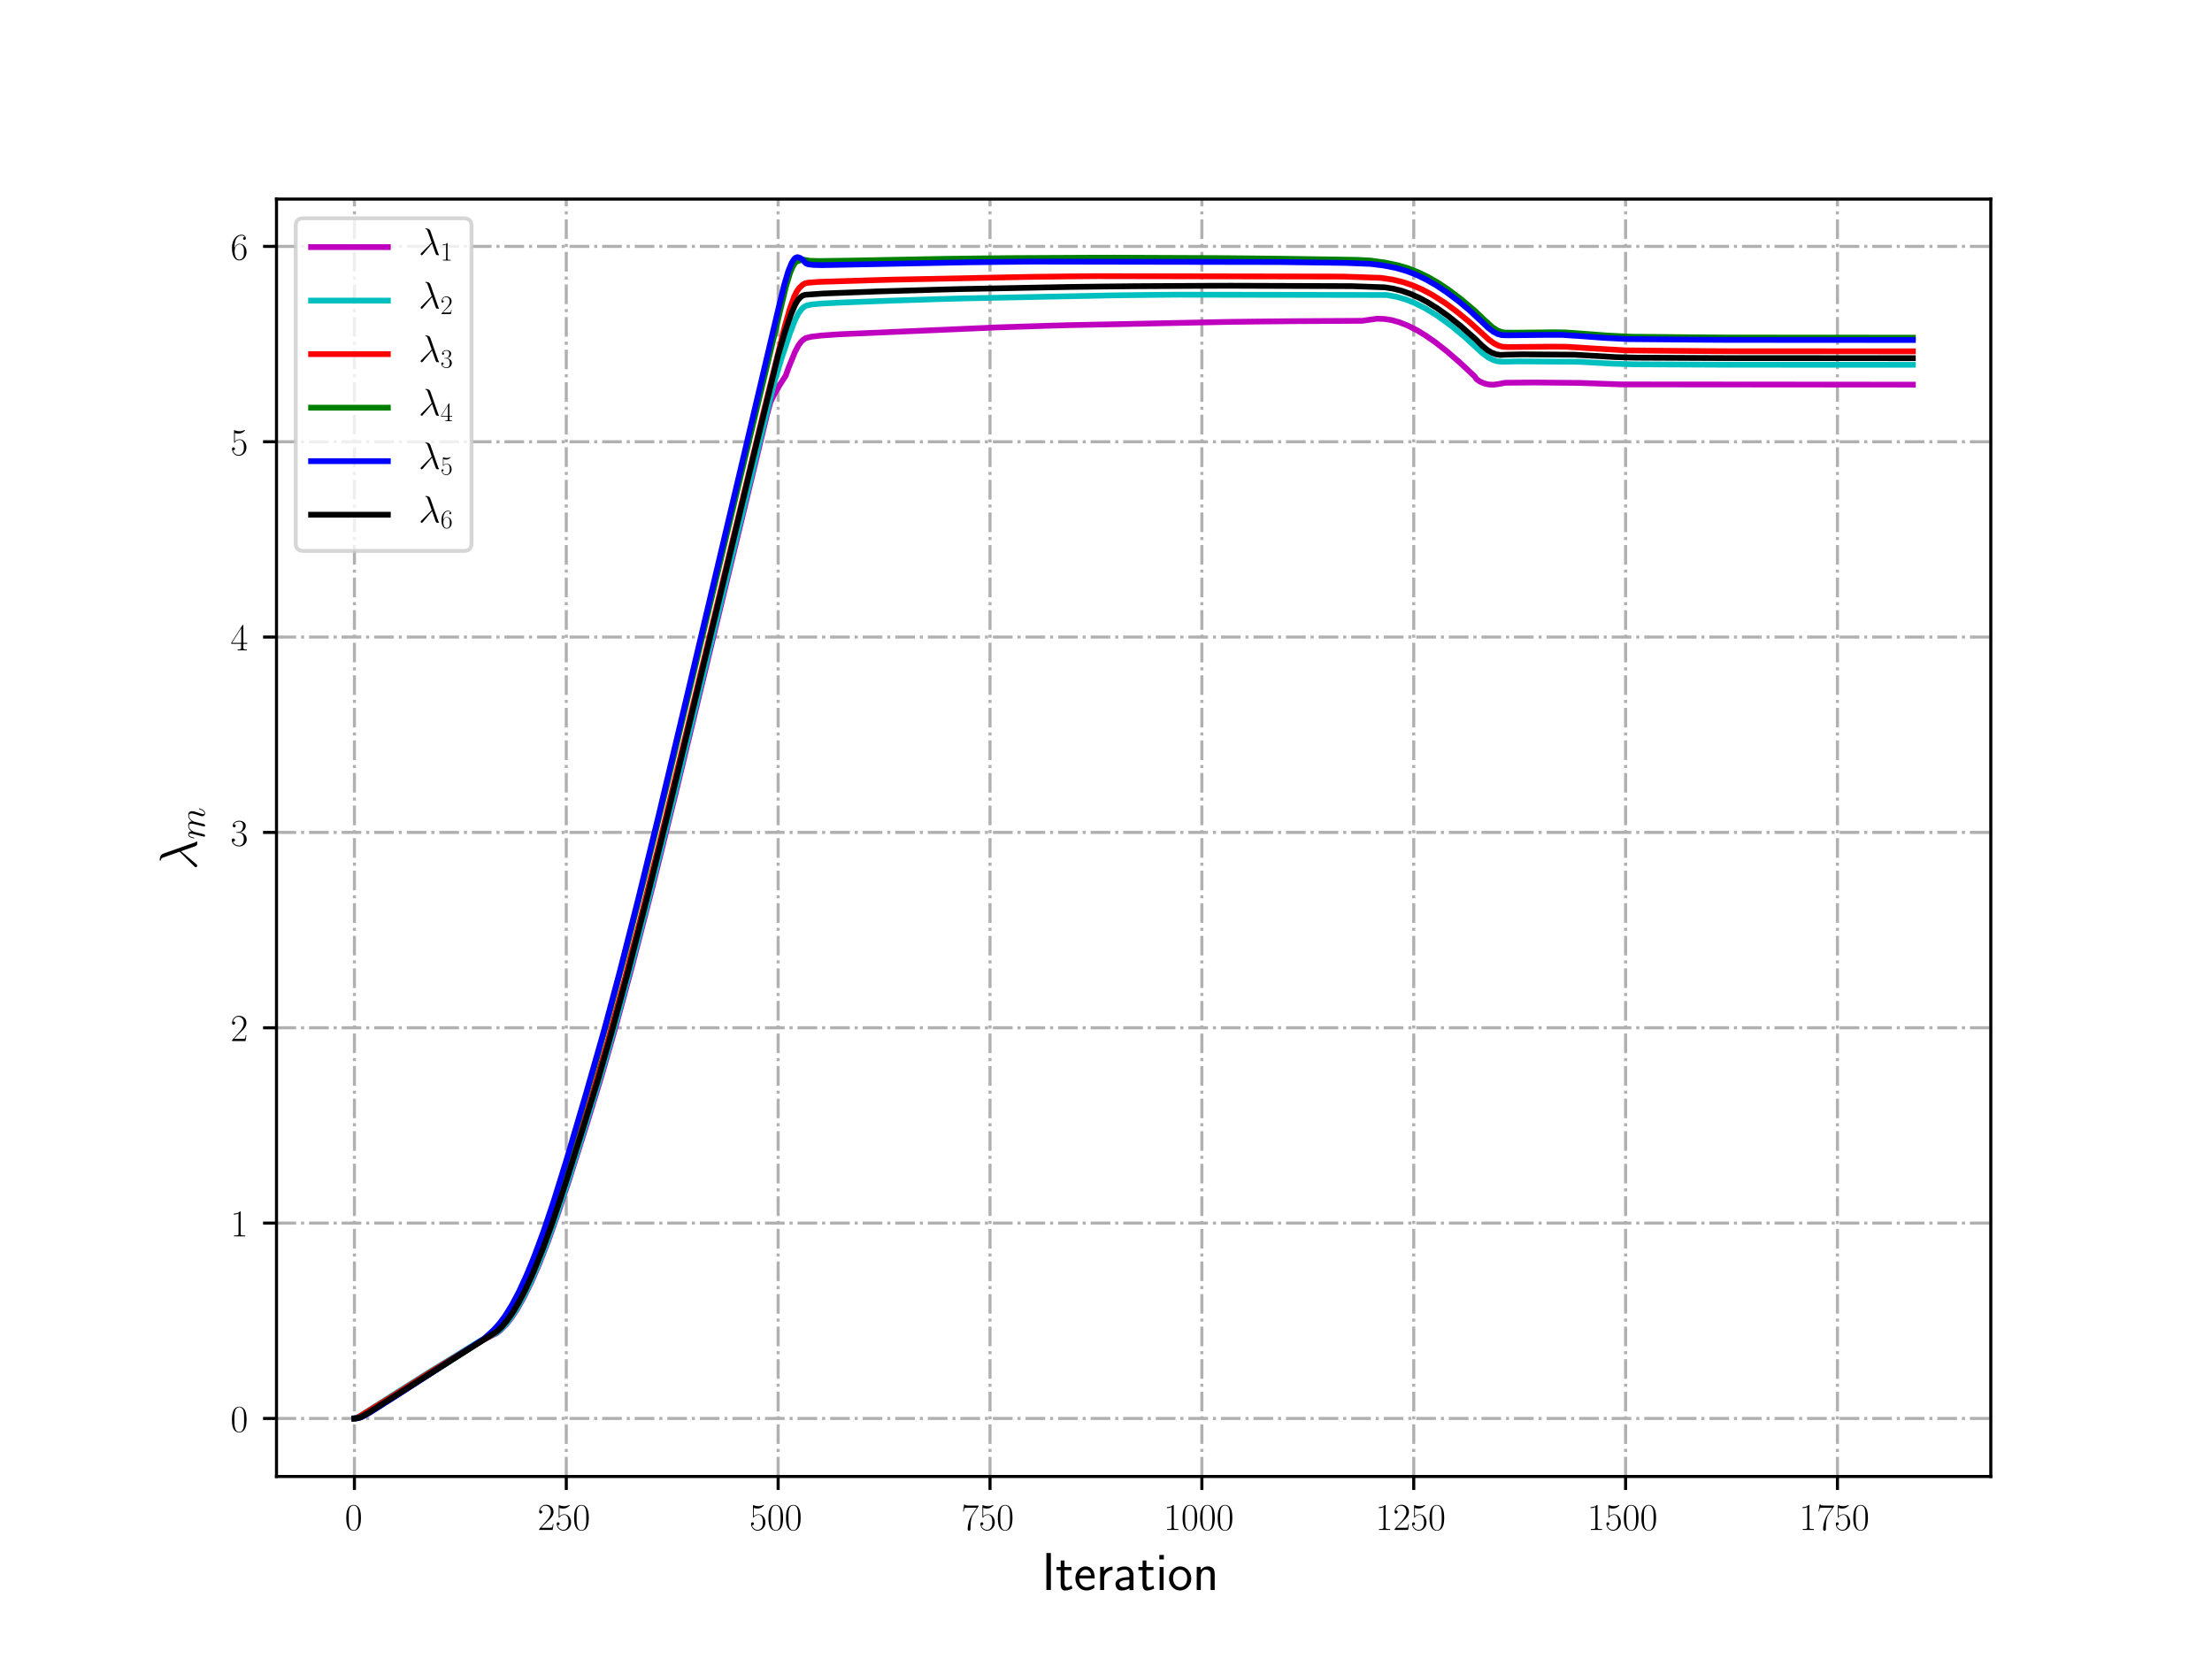 <?xml version="1.0" encoding="utf-8" standalone="no"?>
<!DOCTYPE svg PUBLIC "-//W3C//DTD SVG 1.1//EN"
  "http://www.w3.org/Graphics/SVG/1.1/DTD/svg11.dtd">
<!-- Created with matplotlib (http://matplotlib.org/) -->
<svg height="432pt" version="1.1" viewBox="0 0 576 432" width="576pt" xmlns="http://www.w3.org/2000/svg" xmlns:xlink="http://www.w3.org/1999/xlink">
 <defs>
  <style type="text/css">
*{stroke-linecap:butt;stroke-linejoin:round;}
  </style>
 </defs>
 <g id="figure_1">
  <g id="patch_1">
   <path d="M 0 432 
L 576 432 
L 576 0 
L 0 0 
z
" style="fill:#ffffff;"/>
  </g>
  <g id="axes_1">
   <g id="patch_2">
    <path d="M 72 384.48 
L 518.4 384.48 
L 518.4 51.84 
L 72 51.84 
z
" style="fill:#ffffff;"/>
   </g>
   <g id="matplotlib.axis_1">
    <g id="xtick_1">
     <g id="line2d_1">
      <path clip-path="url(#p34f28caac6)" d="M 92.291 384.48 
L 92.291 51.84 
" style="fill:none;stroke:#b0b0b0;stroke-dasharray:5.12,1.28,0.8,1.28;stroke-dashoffset:0;stroke-width:0.8;"/>
     </g>
     <g id="line2d_2">
      <defs>
       <path d="M 0 0 
L 0 3.5 
" id="m7b63646f1d" style="stroke:#000000;stroke-width:0.8;"/>
      </defs>
      <g>
       <use style="stroke:#000000;stroke-width:0.8;" x="92.291" xlink:href="#m7b63646f1d" y="384.48"/>
      </g>
     </g>
     <g id="text_1">
      <!-- $0$ -->
      <defs>
       <path d="M 42 31.641 
C 42 37.75 41.906 48.125 37.703 56.109 
C 34 63.109 28.094 65.594 22.906 65.594 
C 18.094 65.594 12 63.406 8.203 56.203 
C 4.203 48.719 3.797 39.438 3.797 31.641 
C 3.797 25.953 3.906 17.281 7 9.672 
C 11.297 -0.609 19 -2 22.906 -2 
C 27.5 -2 34.5 -0.109 38.594 9.375 
C 41.594 16.281 42 24.359 42 31.641 
z
M 22.906 -0.406 
C 16.5 -0.406 12.703 5.078 11.297 12.688 
C 10.203 18.562 10.203 27.156 10.203 32.75 
C 10.203 40.438 10.203 46.828 11.5 52.922 
C 13.406 61.391 19 64 22.906 64 
C 27 64 32.297 61.297 34.203 53.125 
C 35.5 47.438 35.594 40.734 35.594 32.75 
C 35.594 26.25 35.594 18.266 34.406 12.375 
C 32.297 1.484 26.406 -0.406 22.906 -0.406 
z
" id="CMR17-48"/>
      </defs>
      <g transform="translate(89.8 398.398)scale(0.1 -0.1)">
       <use transform="scale(0.996)" xlink:href="#CMR17-48"/>
      </g>
     </g>
    </g>
    <g id="xtick_2">
     <g id="line2d_3">
      <path clip-path="url(#p34f28caac6)" d="M 147.459 384.48 
L 147.459 51.84 
" style="fill:none;stroke:#b0b0b0;stroke-dasharray:5.12,1.28,0.8,1.28;stroke-dashoffset:0;stroke-width:0.8;"/>
     </g>
     <g id="line2d_4">
      <g>
       <use style="stroke:#000000;stroke-width:0.8;" x="147.459" xlink:href="#m7b63646f1d" y="384.48"/>
      </g>
     </g>
     <g id="text_2">
      <!-- $250$ -->
      <defs>
       <path d="M 41.703 15.453 
L 39.906 15.453 
C 38.906 8.375 38.094 7.172 37.703 6.562 
C 37.203 5.766 30 5.766 28.594 5.766 
L 9.406 5.766 
C 13 9.672 20 16.75 28.5 24.953 
C 34.594 30.734 41.703 37.531 41.703 47.422 
C 41.703 59.219 32.297 66 21.797 66 
C 10.797 66 4.094 56.312 4.094 47.344 
C 4.094 43.438 7 42.938 8.203 42.938 
C 9.203 42.938 12.203 43.547 12.203 47.031 
C 12.203 50.109 9.594 51 8.203 51 
C 7.594 51 7 50.906 6.594 50.703 
C 8.5 59.219 14.297 63.406 20.406 63.406 
C 29.094 63.406 34.797 56.516 34.797 47.422 
C 34.797 38.734 29.703 31.25 24 24.75 
L 4.094 2.281 
L 4.094 0 
L 39.297 0 
z
" id="CMR17-50"/>
       <path d="M 11.406 57.688 
C 12.406 57.281 16.5 56 20.703 56 
C 30 56 35.094 61.109 38 64.062 
C 38 64.953 38 65.5 37.406 65.5 
C 37.297 65.5 37.094 65.5 36.297 65.047 
C 32.797 63.406 28.703 62.078 23.703 62.078 
C 20.703 62.078 16.203 62.484 11.297 64.672 
C 10.203 65.172 10 65.172 9.906 65.172 
C 9.406 65.172 9.297 65.062 9.297 63.078 
L 9.297 34.422 
C 9.297 32.641 9.297 32.141 10.297 32.141 
C 10.797 32.141 11 32.344 11.5 33.031 
C 14.703 37.516 19.094 39.406 24.094 39.406 
C 27.594 39.406 35.094 37.219 35.094 20.141 
C 35.094 16.953 35.094 11.172 32.094 6.578 
C 29.594 2.484 25.703 0.391 21.406 0.391 
C 14.797 0.391 8.094 5 6.297 12.719 
C 6.703 12.609 7.5 12.422 7.906 12.422 
C 9.203 12.422 11.703 13.125 11.703 16.219 
C 11.703 18.906 9.797 20 7.906 20 
C 5.594 20 4.094 18.594 4.094 15.797 
C 4.094 7.094 11 -2 21.594 -2 
C 31.906 -2 41.703 6.875 41.703 19.75 
C 41.703 31.719 33.906 41 24.203 41 
C 19.094 41 14.797 39.109 11.406 35.531 
z
" id="CMR17-53"/>
      </defs>
      <g transform="translate(139.987 398.398)scale(0.1 -0.1)">
       <use transform="scale(0.996)" xlink:href="#CMR17-50"/>
       <use transform="translate(45.69 0)scale(0.996)" xlink:href="#CMR17-53"/>
       <use transform="translate(91.381 0)scale(0.996)" xlink:href="#CMR17-48"/>
      </g>
     </g>
    </g>
    <g id="xtick_3">
     <g id="line2d_5">
      <path clip-path="url(#p34f28caac6)" d="M 202.628 384.48 
L 202.628 51.84 
" style="fill:none;stroke:#b0b0b0;stroke-dasharray:5.12,1.28,0.8,1.28;stroke-dashoffset:0;stroke-width:0.8;"/>
     </g>
     <g id="line2d_6">
      <g>
       <use style="stroke:#000000;stroke-width:0.8;" x="202.628" xlink:href="#m7b63646f1d" y="384.48"/>
      </g>
     </g>
     <g id="text_3">
      <!-- $500$ -->
      <g transform="translate(195.156 398.398)scale(0.1 -0.1)">
       <use transform="scale(0.996)" xlink:href="#CMR17-53"/>
       <use transform="translate(45.69 0)scale(0.996)" xlink:href="#CMR17-48"/>
       <use transform="translate(91.381 0)scale(0.996)" xlink:href="#CMR17-48"/>
      </g>
     </g>
    </g>
    <g id="xtick_4">
     <g id="line2d_7">
      <path clip-path="url(#p34f28caac6)" d="M 257.796 384.48 
L 257.796 51.84 
" style="fill:none;stroke:#b0b0b0;stroke-dasharray:5.12,1.28,0.8,1.28;stroke-dashoffset:0;stroke-width:0.8;"/>
     </g>
     <g id="line2d_8">
      <g>
       <use style="stroke:#000000;stroke-width:0.8;" x="257.796" xlink:href="#m7b63646f1d" y="384.48"/>
      </g>
     </g>
     <g id="text_4">
      <!-- $750$ -->
      <defs>
       <path d="M 45.094 61.578 
L 45.094 63.766 
L 21.594 63.766 
C 9.906 63.766 9.703 65.078 9.297 67 
L 7.5 67 
L 4.594 48.344 
L 6.406 48.344 
C 6.703 50.234 7.406 55.312 8.594 57.203 
C 9.203 58 16.594 58 18.297 58 
L 40.297 58 
L 29.203 41.578 
C 21.797 30.531 16.703 15.609 16.703 2.578 
C 16.703 1.391 16.703 -2 20.297 -2 
C 23.906 -2 23.906 1.391 23.906 2.672 
L 23.906 7.266 
C 23.906 23.562 26.703 34.312 31.297 41.188 
z
" id="CMR17-55"/>
      </defs>
      <g transform="translate(250.324 398.398)scale(0.1 -0.1)">
       <use transform="scale(0.996)" xlink:href="#CMR17-55"/>
       <use transform="translate(45.69 0)scale(0.996)" xlink:href="#CMR17-53"/>
       <use transform="translate(91.381 0)scale(0.996)" xlink:href="#CMR17-48"/>
      </g>
     </g>
    </g>
    <g id="xtick_5">
     <g id="line2d_9">
      <path clip-path="url(#p34f28caac6)" d="M 312.964 384.48 
L 312.964 51.84 
" style="fill:none;stroke:#b0b0b0;stroke-dasharray:5.12,1.28,0.8,1.28;stroke-dashoffset:0;stroke-width:0.8;"/>
     </g>
     <g id="line2d_10">
      <g>
       <use style="stroke:#000000;stroke-width:0.8;" x="312.964" xlink:href="#m7b63646f1d" y="384.48"/>
      </g>
     </g>
     <g id="text_5">
      <!-- $1000$ -->
      <defs>
       <path d="M 26.594 63.406 
C 26.594 65.5 26.5 65.5 25.094 65.5 
C 21.203 61.188 15.297 59.797 9.703 59.797 
C 9.406 59.797 8.906 59.797 8.797 59.5 
C 8.703 59.297 8.703 59.094 8.703 57 
C 11.797 57 17 57.594 21 59.984 
L 21 7.203 
C 21 3.688 20.797 2.5 12.203 2.5 
L 9.203 2.5 
L 9.203 0 
C 14 0 19 0 23.797 0 
C 28.594 0 33.594 0 38.406 0 
L 38.406 2.5 
L 35.406 2.5 
C 26.797 2.5 26.594 3.594 26.594 7.156 
z
" id="CMR17-49"/>
      </defs>
      <g transform="translate(303.002 398.398)scale(0.1 -0.1)">
       <use transform="scale(0.996)" xlink:href="#CMR17-49"/>
       <use transform="translate(45.69 0)scale(0.996)" xlink:href="#CMR17-48"/>
       <use transform="translate(91.381 0)scale(0.996)" xlink:href="#CMR17-48"/>
       <use transform="translate(137.071 0)scale(0.996)" xlink:href="#CMR17-48"/>
      </g>
     </g>
    </g>
    <g id="xtick_6">
     <g id="line2d_11">
      <path clip-path="url(#p34f28caac6)" d="M 368.133 384.48 
L 368.133 51.84 
" style="fill:none;stroke:#b0b0b0;stroke-dasharray:5.12,1.28,0.8,1.28;stroke-dashoffset:0;stroke-width:0.8;"/>
     </g>
     <g id="line2d_12">
      <g>
       <use style="stroke:#000000;stroke-width:0.8;" x="368.133" xlink:href="#m7b63646f1d" y="384.48"/>
      </g>
     </g>
     <g id="text_6">
      <!-- $1250$ -->
      <g transform="translate(358.17 398.398)scale(0.1 -0.1)">
       <use transform="scale(0.996)" xlink:href="#CMR17-49"/>
       <use transform="translate(45.69 0)scale(0.996)" xlink:href="#CMR17-50"/>
       <use transform="translate(91.381 0)scale(0.996)" xlink:href="#CMR17-53"/>
       <use transform="translate(137.071 0)scale(0.996)" xlink:href="#CMR17-48"/>
      </g>
     </g>
    </g>
    <g id="xtick_7">
     <g id="line2d_13">
      <path clip-path="url(#p34f28caac6)" d="M 423.301 384.48 
L 423.301 51.84 
" style="fill:none;stroke:#b0b0b0;stroke-dasharray:5.12,1.28,0.8,1.28;stroke-dashoffset:0;stroke-width:0.8;"/>
     </g>
     <g id="line2d_14">
      <g>
       <use style="stroke:#000000;stroke-width:0.8;" x="423.301" xlink:href="#m7b63646f1d" y="384.48"/>
      </g>
     </g>
     <g id="text_7">
      <!-- $1500$ -->
      <g transform="translate(413.338 398.398)scale(0.1 -0.1)">
       <use transform="scale(0.996)" xlink:href="#CMR17-49"/>
       <use transform="translate(45.69 0)scale(0.996)" xlink:href="#CMR17-53"/>
       <use transform="translate(91.381 0)scale(0.996)" xlink:href="#CMR17-48"/>
       <use transform="translate(137.071 0)scale(0.996)" xlink:href="#CMR17-48"/>
      </g>
     </g>
    </g>
    <g id="xtick_8">
     <g id="line2d_15">
      <path clip-path="url(#p34f28caac6)" d="M 478.469 384.48 
L 478.469 51.84 
" style="fill:none;stroke:#b0b0b0;stroke-dasharray:5.12,1.28,0.8,1.28;stroke-dashoffset:0;stroke-width:0.8;"/>
     </g>
     <g id="line2d_16">
      <g>
       <use style="stroke:#000000;stroke-width:0.8;" x="478.469" xlink:href="#m7b63646f1d" y="384.48"/>
      </g>
     </g>
     <g id="text_8">
      <!-- $1750$ -->
      <g transform="translate(468.506 398.398)scale(0.1 -0.1)">
       <use transform="scale(0.996)" xlink:href="#CMR17-49"/>
       <use transform="translate(45.69 0)scale(0.996)" xlink:href="#CMR17-55"/>
       <use transform="translate(91.381 0)scale(0.996)" xlink:href="#CMR17-53"/>
       <use transform="translate(137.071 0)scale(0.996)" xlink:href="#CMR17-48"/>
      </g>
     </g>
    </g>
    <g id="text_9">
     <!-- Iteration -->
     <defs>
      <path d="M 17.094 69 
L 8.703 69 
L 8.703 0 
L 17.094 0 
z
" id="CMSS17-73"/>
      <path d="M 16.703 37 
L 29.703 37 
L 29.703 42.766 
L 16.703 42.766 
L 16.703 55 
L 9.594 55 
L 9.594 42.766 
L 1.703 42.766 
L 1.703 37 
L 9.406 37 
L 9.406 11.703 
C 9.406 6 10.703 -1 17.297 -1 
C 22.297 -1 26.906 0.391 31.297 2.688 
L 29.703 8.562 
C 27.297 6.469 24.406 5.266 21.297 5.266 
C 16.906 5.266 16.703 10.875 16.703 13.375 
z
" id="CMSS17-116"/>
      <path d="M 39.094 21.516 
C 39.094 24.844 38.906 31.297 35.703 36.641 
C 32.203 42.391 26.5 44 22.203 44 
C 11.797 44 3 34.188 3 21.484 
C 3 9.094 12.094 -1 23.594 -1 
C 28.094 -1 33.594 0.297 38.594 3.875 
C 38.594 4.281 38.406 6.469 38.297 6.562 
C 38.297 6.766 38 9.844 38 10.25 
C 33.203 6.359 27.703 5.078 23.703 5.078 
C 17.297 5.078 10.406 10.422 10.094 21.516 
z
M 10.906 27 
C 12.203 32.562 16.594 37.828 22.203 37.828 
C 23.703 37.828 30.703 37.828 32.5 27 
z
" id="CMSS17-101"/>
      <path d="M 14.906 21.297 
C 14.906 30.703 21.797 37 30.594 37 
L 30.594 43.578 
C 24.203 43.578 18.203 40.391 14.594 35.203 
L 14.594 43.094 
L 7.5 43.094 
L 7.5 0 
L 14.906 0 
z
" id="CMSS17-114"/>
      <path d="M 37.594 27.984 
C 37.594 37.375 30.906 43.875 21.906 43.875 
C 17.5 43.875 12.703 43.078 7.203 39.891 
L 7.797 33.359 
C 10.297 35.125 14.594 38 21.797 38 
C 26.906 38 30 34.062 30 27.844 
L 30 24 
C 14 24 4 19.344 4 11.344 
C 4 7.203 6.5 -1 14.797 -1 
C 16.297 -1 24.406 -1 30.203 3.391 
L 30.203 -0.297 
L 37.594 -0.297 
z
M 30 12.75 
C 30 10.953 30 8.562 27 6.781 
C 24.406 5.078 21.094 5.078 19.703 5.078 
C 14.703 5.078 11.297 7.984 11.297 11.625 
C 11.297 18.922 26.906 18.922 30 18.922 
z
" id="CMSS17-97"/>
      <path d="M 15.297 65.359 
L 6.906 65.359 
L 6.906 57 
L 15.297 57 
z
M 14.797 42.797 
L 7.406 42.797 
L 7.406 0 
L 14.797 0 
z
" id="CMSS17-105"/>
      <path d="M 44.203 21.188 
C 44.203 34 34.703 44 23.5 44 
C 12 44 2.703 33.703 2.703 21.188 
C 2.703 8.5 12.297 -1 23.406 -1 
C 34.797 -1 44.203 8.797 44.203 21.188 
z
M 23.5 5.266 
C 16.406 5.266 10.297 11.078 10.297 22 
C 10.297 33.609 17.406 37.922 23.406 37.922 
C 29.906 37.922 36.594 33.219 36.594 22 
C 36.594 10.672 30.094 5.266 23.5 5.266 
z
" id="CMSS17-111"/>
      <path d="M 40.906 29.328 
C 40.906 35.672 39.406 44 28.094 44 
C 21.703 44 17.5 40.719 14.703 37.328 
L 14.703 43.094 
L 7.406 43.094 
L 7.406 0 
L 15 0 
L 15 24.359 
C 15 30.688 17.406 37.938 24.203 37.938 
C 33 37.938 33.297 32 33.297 28.578 
L 33.297 0 
L 40.906 0 
z
" id="CMSS17-110"/>
     </defs>
     <g transform="translate(271.264 414.022)scale(0.14 -0.14)">
      <use transform="scale(0.996)" xlink:href="#CMSS17-73"/>
      <use transform="translate(25.784 0)scale(0.996)" xlink:href="#CMSS17-116"/>
      <use transform="translate(59.615 0)scale(0.996)" xlink:href="#CMSS17-101"/>
      <use transform="translate(101.254 0)scale(0.996)" xlink:href="#CMSS17-114"/>
      <use transform="translate(133.164 0)scale(0.996)" xlink:href="#CMSS17-97"/>
      <use transform="translate(178.086 0)scale(0.996)" xlink:href="#CMSS17-116"/>
      <use transform="translate(211.918 0)scale(0.996)" xlink:href="#CMSS17-105"/>
      <use transform="translate(234.098 0)scale(0.996)" xlink:href="#CMSS17-111"/>
      <use transform="translate(280.942 0)scale(0.996)" xlink:href="#CMSS17-110"/>
     </g>
    </g>
   </g>
   <g id="matplotlib.axis_2">
    <g id="ytick_1">
     <g id="line2d_17">
      <path clip-path="url(#p34f28caac6)" d="M 72 369.36 
L 518.4 369.36 
" style="fill:none;stroke:#b0b0b0;stroke-dasharray:5.12,1.28,0.8,1.28;stroke-dashoffset:0;stroke-width:0.8;"/>
     </g>
     <g id="line2d_18">
      <defs>
       <path d="M 0 0 
L -3.5 0 
" id="ma25ad0dbbd" style="stroke:#000000;stroke-width:0.8;"/>
      </defs>
      <g>
       <use style="stroke:#000000;stroke-width:0.8;" x="72" xlink:href="#ma25ad0dbbd" y="369.36"/>
      </g>
     </g>
     <g id="text_10">
      <!-- $0$ -->
      <g transform="translate(60.019 372.819)scale(0.1 -0.1)">
       <use transform="scale(0.996)" xlink:href="#CMR17-48"/>
      </g>
     </g>
    </g>
    <g id="ytick_2">
     <g id="line2d_19">
      <path clip-path="url(#p34f28caac6)" d="M 72 318.493 
L 518.4 318.493 
" style="fill:none;stroke:#b0b0b0;stroke-dasharray:5.12,1.28,0.8,1.28;stroke-dashoffset:0;stroke-width:0.8;"/>
     </g>
     <g id="line2d_20">
      <g>
       <use style="stroke:#000000;stroke-width:0.8;" x="72" xlink:href="#ma25ad0dbbd" y="318.493"/>
      </g>
     </g>
     <g id="text_11">
      <!-- $1$ -->
      <g transform="translate(60.019 321.952)scale(0.1 -0.1)">
       <use transform="scale(0.996)" xlink:href="#CMR17-49"/>
      </g>
     </g>
    </g>
    <g id="ytick_3">
     <g id="line2d_21">
      <path clip-path="url(#p34f28caac6)" d="M 72 267.626 
L 518.4 267.626 
" style="fill:none;stroke:#b0b0b0;stroke-dasharray:5.12,1.28,0.8,1.28;stroke-dashoffset:0;stroke-width:0.8;"/>
     </g>
     <g id="line2d_22">
      <g>
       <use style="stroke:#000000;stroke-width:0.8;" x="72" xlink:href="#ma25ad0dbbd" y="267.626"/>
      </g>
     </g>
     <g id="text_12">
      <!-- $2$ -->
      <g transform="translate(60.019 271.085)scale(0.1 -0.1)">
       <use transform="scale(0.996)" xlink:href="#CMR17-50"/>
      </g>
     </g>
    </g>
    <g id="ytick_4">
     <g id="line2d_23">
      <path clip-path="url(#p34f28caac6)" d="M 72 216.759 
L 518.4 216.759 
" style="fill:none;stroke:#b0b0b0;stroke-dasharray:5.12,1.28,0.8,1.28;stroke-dashoffset:0;stroke-width:0.8;"/>
     </g>
     <g id="line2d_24">
      <g>
       <use style="stroke:#000000;stroke-width:0.8;" x="72" xlink:href="#ma25ad0dbbd" y="216.759"/>
      </g>
     </g>
     <g id="text_13">
      <!-- $3$ -->
      <defs>
       <path d="M 22.094 33.703 
C 31 33.703 34.906 25.969 34.906 17.031 
C 34.906 5 28.5 0.391 22.703 0.391 
C 17.406 0.391 8.797 3.031 6.094 10.828 
C 6.594 10.625 7.094 10.625 7.594 10.625 
C 10 10.625 11.797 12.219 11.797 14.812 
C 11.797 17.703 9.594 19 7.594 19 
C 5.906 19 3.297 18.203 3.297 14.469 
C 3.297 5.234 12.297 -2 22.906 -2 
C 34 -2 42.5 6.719 42.5 16.953 
C 42.5 26.672 34.5 33.703 25 34.797 
C 32.594 36.375 39.906 43.062 39.906 52.016 
C 39.906 59.688 32 65.297 23 65.297 
C 13.906 65.297 5.906 59.828 5.906 52.016 
C 5.906 48.594 8.5 48 9.797 48 
C 11.906 48 13.703 49.297 13.703 51.891 
C 13.703 54.469 11.906 55.766 9.797 55.766 
C 9.406 55.766 8.906 55.766 8.5 55.578 
C 11.406 61.859 19.297 63 22.797 63 
C 26.297 63 32.906 61.328 32.906 51.875 
C 32.906 49.109 32.5 44.188 29.094 39.844 
C 26.094 36 22.703 36 19.406 35.688 
C 18.906 35.688 16.594 35.453 16.203 35.453 
C 15.5 35.359 15.094 35.266 15.094 34.5 
C 15.094 33.797 15.203 33.703 17.203 33.703 
z
" id="CMR17-51"/>
      </defs>
      <g transform="translate(60.019 220.218)scale(0.1 -0.1)">
       <use transform="scale(0.996)" xlink:href="#CMR17-51"/>
      </g>
     </g>
    </g>
    <g id="ytick_5">
     <g id="line2d_25">
      <path clip-path="url(#p34f28caac6)" d="M 72 165.891 
L 518.4 165.891 
" style="fill:none;stroke:#b0b0b0;stroke-dasharray:5.12,1.28,0.8,1.28;stroke-dashoffset:0;stroke-width:0.8;"/>
     </g>
     <g id="line2d_26">
      <g>
       <use style="stroke:#000000;stroke-width:0.8;" x="72" xlink:href="#ma25ad0dbbd" y="165.891"/>
      </g>
     </g>
     <g id="text_14">
      <!-- $4$ -->
      <defs>
       <path d="M 33.594 64.406 
C 33.594 66.5 33.5 66.5 31.703 66.5 
L 2 19.594 
L 2 17 
L 27.797 17 
L 27.797 7.141 
C 27.797 3.5 27.594 2.5 20.594 2.5 
L 18.703 2.5 
L 18.703 0 
C 21.906 0 27.297 0 30.703 0 
C 34.094 0 39.5 0 42.703 0 
L 42.703 2.5 
L 40.797 2.5 
C 33.797 2.5 33.594 3.5 33.594 7.141 
L 33.594 17 
L 43.797 17 
L 43.797 19.594 
L 33.594 19.594 
z
M 28.094 57.859 
L 28.094 19.594 
L 4 19.594 
z
" id="CMR17-52"/>
      </defs>
      <g transform="translate(60.019 169.351)scale(0.1 -0.1)">
       <use transform="scale(0.996)" xlink:href="#CMR17-52"/>
      </g>
     </g>
    </g>
    <g id="ytick_6">
     <g id="line2d_27">
      <path clip-path="url(#p34f28caac6)" d="M 72 115.024 
L 518.4 115.024 
" style="fill:none;stroke:#b0b0b0;stroke-dasharray:5.12,1.28,0.8,1.28;stroke-dashoffset:0;stroke-width:0.8;"/>
     </g>
     <g id="line2d_28">
      <g>
       <use style="stroke:#000000;stroke-width:0.8;" x="72" xlink:href="#ma25ad0dbbd" y="115.024"/>
      </g>
     </g>
     <g id="text_15">
      <!-- $5$ -->
      <g transform="translate(60.019 118.484)scale(0.1 -0.1)">
       <use transform="scale(0.996)" xlink:href="#CMR17-53"/>
      </g>
     </g>
    </g>
    <g id="ytick_7">
     <g id="line2d_29">
      <path clip-path="url(#p34f28caac6)" d="M 72 64.157 
L 518.4 64.157 
" style="fill:none;stroke:#b0b0b0;stroke-dasharray:5.12,1.28,0.8,1.28;stroke-dashoffset:0;stroke-width:0.8;"/>
     </g>
     <g id="line2d_30">
      <g>
       <use style="stroke:#000000;stroke-width:0.8;" x="72" xlink:href="#ma25ad0dbbd" y="64.157"/>
      </g>
     </g>
     <g id="text_16">
      <!-- $6$ -->
      <defs>
       <path d="M 10.594 34 
C 10.594 57.656 21.797 63 28.297 63 
C 30.406 63 35.5 62.641 37.5 59 
C 35.906 59 32.906 59 32.906 55.516 
C 32.906 52.828 35.094 51.922 36.5 51.922 
C 37.406 51.922 40.094 52.312 40.094 55.625 
C 40.094 61.781 35.094 65.297 28.203 65.297 
C 16.297 65.297 3.797 52.969 3.797 31 
C 3.797 3.953 15.094 -2 23.094 -2 
C 32.797 -2 42 6.672 42 20.047 
C 42 32.516 33.906 41.594 23.703 41.594 
C 17.594 41.594 13.094 37.609 10.594 30.625 
z
M 23.094 0.391 
C 10.797 0.391 10.797 18.75 10.797 22.438 
C 10.797 29.625 14.203 40 23.5 40 
C 25.203 40 30.094 40 33.406 33.125 
C 35.203 29.219 35.203 25.141 35.203 20.141 
C 35.203 14.75 35.203 10.781 33.094 6.781 
C 30.906 2.672 27.703 0.391 23.094 0.391 
z
" id="CMR17-54"/>
      </defs>
      <g transform="translate(60.019 67.616)scale(0.1 -0.1)">
       <use transform="scale(0.996)" xlink:href="#CMR17-54"/>
      </g>
     </g>
    </g>
    <g id="text_17">
     <!-- $\lambda_{m}$ -->
     <defs>
      <path d="M 30.906 61.953 
C 28.406 69 20.5 69 19.203 69 
C 18.594 69 17.5 69 17.5 68 
C 17.5 67.219 18.094 67.109 18.594 67.016 
C 20.094 66.812 21.297 66.609 22.906 63.75 
C 23.906 61.859 34.203 32.172 34.203 31.969 
C 34.203 31.875 34.094 31.766 33.297 30.969 
L 7.297 4.859 
C 6.094 3.656 5.297 2.859 5.297 1.594 
C 5.297 0.188 6.5 -1 8.094 -1 
C 8.5 -1 9.594 -0.797 10.203 -0.203 
C 11.797 1.281 26.094 18.656 35.203 29.391 
C 37.797 21.609 41 12.453 44.094 4.078 
C 44.594 2.594 45.094 1.188 46.5 -0.094 
C 47.5 -1 47.703 -1 50.5 -1 
L 52.406 -1 
C 52.797 -1 53.5 -1 53.5 -0.203 
C 53.5 0.203 53.406 0.297 53 0.703 
C 52.094 1.797 51.406 3.578 51 4.781 
z
" id="CMMI12-21"/>
      <path d="M 20.594 29.234 
C 20.797 29.844 23.297 34.828 27 38.016 
C 29.594 40.406 33 42.016 36.906 42.016 
C 40.906 42.016 42.297 39.016 42.297 35.031 
C 42.297 34.422 42.297 32.438 41.094 27.734 
L 38.594 17.469 
C 37.797 14.469 35.906 7.078 35.703 5.984 
C 35.297 4.484 34.703 1.891 34.703 1.5 
C 34.703 0.094 35.797 -1 37.297 -1 
C 40.297 -1 40.797 1.297 41.703 4.891 
L 47.703 28.734 
C 47.906 29.531 53.094 42.016 64.094 42.016 
C 68.094 42.016 69.5 39.016 69.5 35.031 
C 69.5 29.438 65.594 18.562 63.406 12.578 
C 62.5 10.172 62 8.875 62 7.078 
C 62 2.594 65.094 -1 69.906 -1 
C 79.203 -1 82.703 13.672 82.703 14.266 
C 82.703 14.766 82.297 15.172 81.703 15.172 
C 80.797 15.172 80.703 14.875 80.203 13.172 
C 77.906 5.188 74.203 1 70.203 1 
C 69.203 1 67.594 1 67.594 4.203 
C 67.594 6.812 68.797 10 69.203 11.094 
C 71 15.906 75.5 27.703 75.5 33.516 
C 75.5 39.5 72 44 64.406 44 
C 57.703 44 52.297 40.219 48.297 34.328 
C 48 39.719 44.703 44 37.203 44 
C 28.297 44 23.594 37.734 21.797 35.234 
C 21.5 40.906 17.406 44 13 44 
C 10.094 44 7.797 42.609 5.906 38.812 
C 4.094 35.219 2.703 29.141 2.703 28.734 
C 2.703 28.344 3.094 27.844 3.797 27.844 
C 4.594 27.844 4.703 27.938 5.297 30.234 
C 6.797 36.125 8.703 42.016 12.703 42.016 
C 15 42.016 15.797 40.406 15.797 37.422 
C 15.797 35.219 14.797 31.328 14.094 28.234 
L 11.297 17.469 
C 10.906 15.562 9.797 11.078 9.297 9.281 
C 8.594 6.688 7.5 2 7.5 1.5 
C 7.5 0.094 8.594 -1 10.094 -1 
C 11.297 -1 12.703 -0.406 13.5 1.094 
C 13.703 1.594 14.594 5.094 15.094 7.078 
L 17.297 16.062 
z
" id="CMMI12-109"/>
     </defs>
     <g transform="translate(53.307 226.564)rotate(-90)scale(0.14 -0.14)">
      <use transform="translate(0 14.944)scale(0.996)" xlink:href="#CMMI12-21"/>
      <use transform="translate(56.904 0)scale(0.697)" xlink:href="#CMMI12-109"/>
     </g>
    </g>
   </g>
   <g id="line2d_31">
    <path clip-path="url(#p34f28caac6)" d="M 92.291 369.36 
L 92.953 369.253 
L 93.836 368.831 
L 97.146 366.72 
L 108.179 359.726 
L 125.833 348.85 
L 129.364 347.126 
L 130.467 346.241 
L 131.791 344.893 
L 133.115 343.23 
L 134.66 340.91 
L 136.426 337.792 
L 138.412 333.738 
L 140.398 329.16 
L 142.825 322.939 
L 145.252 316.117 
L 148.121 307.48 
L 152.976 292.134 
L 156.728 279.875 
L 160.479 266.776 
L 164.672 251.287 
L 169.968 230.717 
L 175.926 206.641 
L 185.194 168.155 
L 199.759 107.852 
L 200.641 104.668 
L 201.524 102.842 
L 203.069 100.191 
L 204.614 97.801 
L 205.276 95.919 
L 207.041 91.585 
L 207.924 89.921 
L 208.586 89.021 
L 209.248 88.39 
L 209.91 88.009 
L 211.234 87.683 
L 213.882 87.368 
L 218.516 87.047 
L 260.003 85.242 
L 271.478 84.87 
L 277.877 84.682 
L 320.026 83.817 
L 329.073 83.711 
L 337.018 83.634 
L 354.671 83.538 
L 358.644 82.978 
L 360.63 83.07 
L 362.395 83.36 
L 364.381 83.914 
L 366.588 84.779 
L 369.015 86.015 
L 371.222 87.358 
L 373.649 89.041 
L 376.739 91.458 
L 380.27 94.52 
L 384.021 98.035 
L 384.462 98.716 
L 385.345 99.342 
L 386.448 99.825 
L 387.552 100.105 
L 388.876 100.181 
L 390.2 100.003 
L 391.965 99.668 
L 399.468 99.601 
L 411.384 99.708 
L 422.197 100.1 
L 498.109 100.161 
L 498.109 100.161 
" style="fill:none;stroke:#bf00bf;stroke-linecap:square;stroke-width:1.5;"/>
   </g>
   <g id="line2d_32">
    <path clip-path="url(#p34f28caac6)" d="M 92.291 369.36 
L 92.512 369.36 
L 92.732 369.299 
L 93.615 368.811 
L 102.221 363.327 
L 111.71 357.33 
L 125.171 349.069 
L 129.143 347.167 
L 130.467 346.104 
L 131.791 344.72 
L 133.115 343.026 
L 134.66 340.666 
L 136.205 337.924 
L 137.97 334.363 
L 139.956 329.857 
L 142.163 324.292 
L 144.59 317.572 
L 147.459 309.001 
L 151.873 295.013 
L 156.728 279.127 
L 160.7 265.184 
L 164.892 249.604 
L 169.527 231.576 
L 175.485 207.526 
L 185.194 167.219 
L 199.097 109.688 
L 201.745 99.164 
L 203.51 93.309 
L 205.717 86.752 
L 207.041 83.309 
L 207.924 81.579 
L 208.806 80.414 
L 209.468 79.85 
L 210.13 79.539 
L 211.454 79.275 
L 213.882 79.046 
L 219.399 78.771 
L 232.639 78.268 
L 244.555 77.886 
L 250.734 77.708 
L 290.014 76.91 
L 299.062 76.803 
L 306.785 76.732 
L 361.071 76.818 
L 363.719 77.296 
L 366.146 78.013 
L 368.353 78.888 
L 371.222 80.333 
L 374.311 82.235 
L 377.842 84.799 
L 381.373 87.704 
L 384.683 90.751 
L 386.007 91.971 
L 387.552 93.09 
L 388.876 93.762 
L 389.979 94.087 
L 391.303 94.189 
L 395.275 94.108 
L 411.164 94.204 
L 419.991 94.708 
L 425.728 94.866 
L 448.678 94.973 
L 453.533 94.978 
L 498.109 94.993 
L 498.109 94.993 
" style="fill:none;stroke:#00bfbf;stroke-linecap:square;stroke-width:1.5;"/>
   </g>
   <g id="line2d_33">
    <path clip-path="url(#p34f28caac6)" d="M 92.291 369.36 
L 92.512 369.36 
L 92.732 369.299 
L 93.836 368.714 
L 101.559 363.958 
L 112.593 356.964 
L 125.171 349.257 
L 127.157 348.143 
L 128.923 346.984 
L 130.247 345.834 
L 131.571 344.379 
L 133.115 342.294 
L 134.66 339.806 
L 136.426 336.505 
L 138.191 332.756 
L 140.177 328.051 
L 142.604 321.667 
L 145.252 314.022 
L 148.563 303.68 
L 153.859 286.228 
L 158.052 271.934 
L 162.465 255.86 
L 167.099 238.052 
L 172.395 216.855 
L 179.016 189.545 
L 198.876 107.15 
L 204.393 84.835 
L 205.717 80.277 
L 206.82 77.225 
L 207.482 75.882 
L 208.144 74.972 
L 209.027 74.132 
L 209.689 73.766 
L 210.572 73.603 
L 213.22 73.4 
L 226.681 72.983 
L 232.639 72.815 
L 268.83 72.087 
L 277.877 71.981 
L 285.601 71.909 
L 349.596 72.016 
L 359.526 72.352 
L 362.616 72.8 
L 365.484 73.496 
L 367.912 74.331 
L 370.339 75.389 
L 372.987 76.793 
L 376.297 78.899 
L 379.166 80.999 
L 382.697 83.894 
L 385.124 86.091 
L 387.772 88.507 
L 389.096 89.448 
L 390.2 89.998 
L 391.303 90.298 
L 392.627 90.374 
L 404.544 90.267 
L 407.854 90.293 
L 413.591 90.664 
L 423.301 91.234 
L 431.907 91.325 
L 445.148 91.432 
L 451.106 91.463 
L 498.109 91.483 
L 498.109 91.483 
" style="fill:none;stroke:#ff0000;stroke-linecap:square;stroke-width:1.5;"/>
   </g>
   <g id="line2d_34">
    <path clip-path="url(#p34f28caac6)" d="M 92.291 369.36 
L 93.174 369.263 
L 94.277 368.851 
L 96.042 367.89 
L 100.456 365.123 
L 120.978 352.004 
L 125.613 349.008 
L 127.599 347.36 
L 129.364 345.625 
L 130.909 343.753 
L 132.453 341.495 
L 134.219 338.438 
L 135.984 334.903 
L 137.97 330.401 
L 139.956 325.401 
L 142.384 318.676 
L 145.032 310.664 
L 148.342 299.886 
L 154.962 277.219 
L 158.714 263.78 
L 162.906 247.915 
L 167.761 228.677 
L 173.499 205.1 
L 202.407 84.021 
L 204.614 74.778 
L 205.717 71.131 
L 206.379 69.514 
L 207.041 68.45 
L 207.482 68.069 
L 208.806 67.662 
L 209.468 67.657 
L 210.792 67.911 
L 213.22 67.977 
L 221.164 67.871 
L 246.1 67.403 
L 254.486 67.296 
L 262.871 67.209 
L 285.38 67.102 
L 290.235 67.097 
L 316.936 67.204 
L 324.66 67.275 
L 334.37 67.382 
L 346.727 67.56 
L 353.347 67.667 
L 356.878 67.85 
L 360.85 68.405 
L 364.16 69.117 
L 366.588 69.844 
L 369.236 70.872 
L 371.884 72.148 
L 374.532 73.674 
L 377.18 75.434 
L 380.49 77.932 
L 384.021 80.913 
L 386.448 83.237 
L 388.655 85.226 
L 389.979 86.076 
L 391.083 86.483 
L 391.965 86.61 
L 394.613 86.63 
L 404.985 86.523 
L 407.633 86.569 
L 411.826 86.864 
L 418.446 87.368 
L 424.625 87.688 
L 431.907 87.749 
L 443.382 87.856 
L 450.002 87.902 
L 498.109 87.933 
L 498.109 87.933 
" style="fill:none;stroke:#008000;stroke-linecap:square;stroke-width:1.5;"/>
   </g>
   <g id="line2d_35">
    <path clip-path="url(#p34f28caac6)" d="M 92.291 369.36 
L 93.394 369.268 
L 94.498 368.851 
L 96.263 367.854 
L 104.869 362.371 
L 126.054 348.601 
L 128.481 346.393 
L 130.026 344.689 
L 131.571 342.619 
L 133.336 339.776 
L 135.102 336.434 
L 137.088 332.125 
L 139.074 327.293 
L 141.501 320.741 
L 144.149 312.882 
L 147.459 302.226 
L 152.535 285.012 
L 157.39 267.977 
L 161.362 253.113 
L 166.216 234.013 
L 171.513 212.338 
L 178.574 182.581 
L 193.58 119.063 
L 202.628 80.659 
L 204.172 74.3 
L 205.276 70.597 
L 206.158 68.44 
L 206.82 67.423 
L 207.262 67.062 
L 207.703 66.96 
L 208.365 67.179 
L 209.027 67.682 
L 209.91 68.618 
L 210.572 68.837 
L 211.896 68.99 
L 214.103 69.04 
L 219.84 68.934 
L 251.617 68.308 
L 260.444 68.201 
L 268.388 68.125 
L 332.825 68.232 
L 342.976 68.359 
L 350.479 68.466 
L 356.878 68.715 
L 360.188 69.122 
L 363.498 69.768 
L 366.367 70.607 
L 368.795 71.553 
L 371.443 72.83 
L 373.87 74.224 
L 376.739 76.126 
L 379.828 78.456 
L 382.476 80.653 
L 385.566 83.507 
L 387.552 85.394 
L 388.876 86.396 
L 389.979 86.971 
L 391.083 87.266 
L 392.627 87.312 
L 402.116 87.205 
L 406.75 87.2 
L 411.826 87.536 
L 417.784 87.978 
L 423.963 88.299 
L 431.245 88.36 
L 443.382 88.467 
L 449.782 88.507 
L 498.109 88.538 
L 498.109 88.538 
" style="fill:none;stroke:#0000ff;stroke-linecap:square;stroke-width:1.5;"/>
   </g>
   <g id="line2d_36">
    <path clip-path="url(#p34f28caac6)" d="M 92.291 369.36 
L 93.174 369.304 
L 94.056 368.978 
L 95.822 367.966 
L 105.531 361.796 
L 117.227 354.375 
L 129.364 346.709 
L 130.688 345.452 
L 132.012 343.891 
L 133.557 341.693 
L 135.102 339.104 
L 136.867 335.706 
L 138.853 331.362 
L 141.28 325.38 
L 143.708 318.752 
L 146.797 309.586 
L 151.652 294.346 
L 155.845 280.739 
L 159.376 268.419 
L 163.568 252.93 
L 168.644 233.194 
L 173.94 211.774 
L 183.65 171.253 
L 196.007 119.602 
L 202.628 92.495 
L 204.393 86.457 
L 205.938 81.94 
L 207.041 79.372 
L 207.703 78.227 
L 208.365 77.449 
L 209.027 76.966 
L 209.689 76.762 
L 214.323 76.437 
L 228.446 75.892 
L 244.997 75.404 
L 250.293 75.267 
L 278.76 74.717 
L 287.366 74.61 
L 295.752 74.524 
L 315.612 74.417 
L 320.688 74.407 
L 352.023 74.514 
L 360.63 74.819 
L 362.836 75.175 
L 365.043 75.735 
L 367.25 76.508 
L 369.457 77.484 
L 371.663 78.659 
L 374.311 80.302 
L 377.18 82.347 
L 380.49 85.003 
L 384.242 88.324 
L 386.007 90.084 
L 387.331 91.157 
L 388.434 91.824 
L 389.538 92.246 
L 390.641 92.424 
L 392.186 92.353 
L 396.379 92.266 
L 410.06 92.363 
L 420.653 92.989 
L 425.949 93.131 
L 447.796 93.238 
L 452.871 93.248 
L 498.109 93.263 
L 498.109 93.263 
" style="fill:none;stroke:#000000;stroke-linecap:square;stroke-width:1.5;"/>
   </g>
   <g id="patch_3">
    <path d="M 72 384.48 
L 72 51.84 
" style="fill:none;stroke:#000000;stroke-linecap:square;stroke-linejoin:miter;stroke-width:0.8;"/>
   </g>
   <g id="patch_4">
    <path d="M 518.4 384.48 
L 518.4 51.84 
" style="fill:none;stroke:#000000;stroke-linecap:square;stroke-linejoin:miter;stroke-width:0.8;"/>
   </g>
   <g id="patch_5">
    <path d="M 72 384.48 
L 518.4 384.48 
" style="fill:none;stroke:#000000;stroke-linecap:square;stroke-linejoin:miter;stroke-width:0.8;"/>
   </g>
   <g id="patch_6">
    <path d="M 72 51.84 
L 518.4 51.84 
" style="fill:none;stroke:#000000;stroke-linecap:square;stroke-linejoin:miter;stroke-width:0.8;"/>
   </g>
   <g id="legend_1">
    <g id="patch_7">
     <path d="M 79 143.463 
L 120.783 143.463 
Q 122.783 143.463 122.783 141.463 
L 122.783 58.84 
Q 122.783 56.84 120.783 56.84 
L 79 56.84 
Q 77 56.84 77 58.84 
L 77 141.463 
Q 77 143.463 79 143.463 
z
" style="fill:#ffffff;opacity:0.8;stroke:#cccccc;stroke-linejoin:miter;"/>
    </g>
    <g id="line2d_37">
     <path d="M 81 64.34 
L 101 64.34 
" style="fill:none;stroke:#bf00bf;stroke-linecap:square;stroke-width:1.5;"/>
    </g>
    <g id="line2d_38"/>
    <g id="text_18">
     <!-- $\lambda_{1}$ -->
     <g transform="translate(109 67.84)scale(0.1 -0.1)">
      <use transform="translate(0 14.944)scale(0.996)" xlink:href="#CMMI12-21"/>
      <use transform="translate(56.904 0)scale(0.697)" xlink:href="#CMR17-49"/>
     </g>
    </g>
    <g id="line2d_39">
     <path d="M 81 78.277 
L 101 78.277 
" style="fill:none;stroke:#00bfbf;stroke-linecap:square;stroke-width:1.5;"/>
    </g>
    <g id="line2d_40"/>
    <g id="text_19">
     <!-- $\lambda_{2}$ -->
     <g transform="translate(109 81.777)scale(0.1 -0.1)">
      <use transform="translate(0 14.944)scale(0.996)" xlink:href="#CMMI12-21"/>
      <use transform="translate(56.904 0)scale(0.697)" xlink:href="#CMR17-50"/>
     </g>
    </g>
    <g id="line2d_41">
     <path d="M 81 92.214 
L 101 92.214 
" style="fill:none;stroke:#ff0000;stroke-linecap:square;stroke-width:1.5;"/>
    </g>
    <g id="line2d_42"/>
    <g id="text_20">
     <!-- $\lambda_{3}$ -->
     <g transform="translate(109 95.714)scale(0.1 -0.1)">
      <use transform="translate(0 14.944)scale(0.996)" xlink:href="#CMMI12-21"/>
      <use transform="translate(56.904 0)scale(0.697)" xlink:href="#CMR17-51"/>
     </g>
    </g>
    <g id="line2d_43">
     <path d="M 81 106.152 
L 101 106.152 
" style="fill:none;stroke:#008000;stroke-linecap:square;stroke-width:1.5;"/>
    </g>
    <g id="line2d_44"/>
    <g id="text_21">
     <!-- $\lambda_{4}$ -->
     <g transform="translate(109 109.652)scale(0.1 -0.1)">
      <use transform="translate(0 14.944)scale(0.996)" xlink:href="#CMMI12-21"/>
      <use transform="translate(56.904 0)scale(0.697)" xlink:href="#CMR17-52"/>
     </g>
    </g>
    <g id="line2d_45">
     <path d="M 81 120.089 
L 101 120.089 
" style="fill:none;stroke:#0000ff;stroke-linecap:square;stroke-width:1.5;"/>
    </g>
    <g id="line2d_46"/>
    <g id="text_22">
     <!-- $\lambda_{5}$ -->
     <g transform="translate(109 123.589)scale(0.1 -0.1)">
      <use transform="translate(0 14.944)scale(0.996)" xlink:href="#CMMI12-21"/>
      <use transform="translate(56.904 0)scale(0.697)" xlink:href="#CMR17-53"/>
     </g>
    </g>
    <g id="line2d_47">
     <path d="M 81 134.026 
L 101 134.026 
" style="fill:none;stroke:#000000;stroke-linecap:square;stroke-width:1.5;"/>
    </g>
    <g id="line2d_48"/>
    <g id="text_23">
     <!-- $\lambda_{6}$ -->
     <g transform="translate(109 137.526)scale(0.1 -0.1)">
      <use transform="translate(0 14.944)scale(0.996)" xlink:href="#CMMI12-21"/>
      <use transform="translate(56.904 0)scale(0.697)" xlink:href="#CMR17-54"/>
     </g>
    </g>
   </g>
  </g>
 </g>
 <defs>
  <clipPath id="p34f28caac6">
   <rect height="332.64" width="446.4" x="72" y="51.84"/>
  </clipPath>
 </defs>
</svg>
